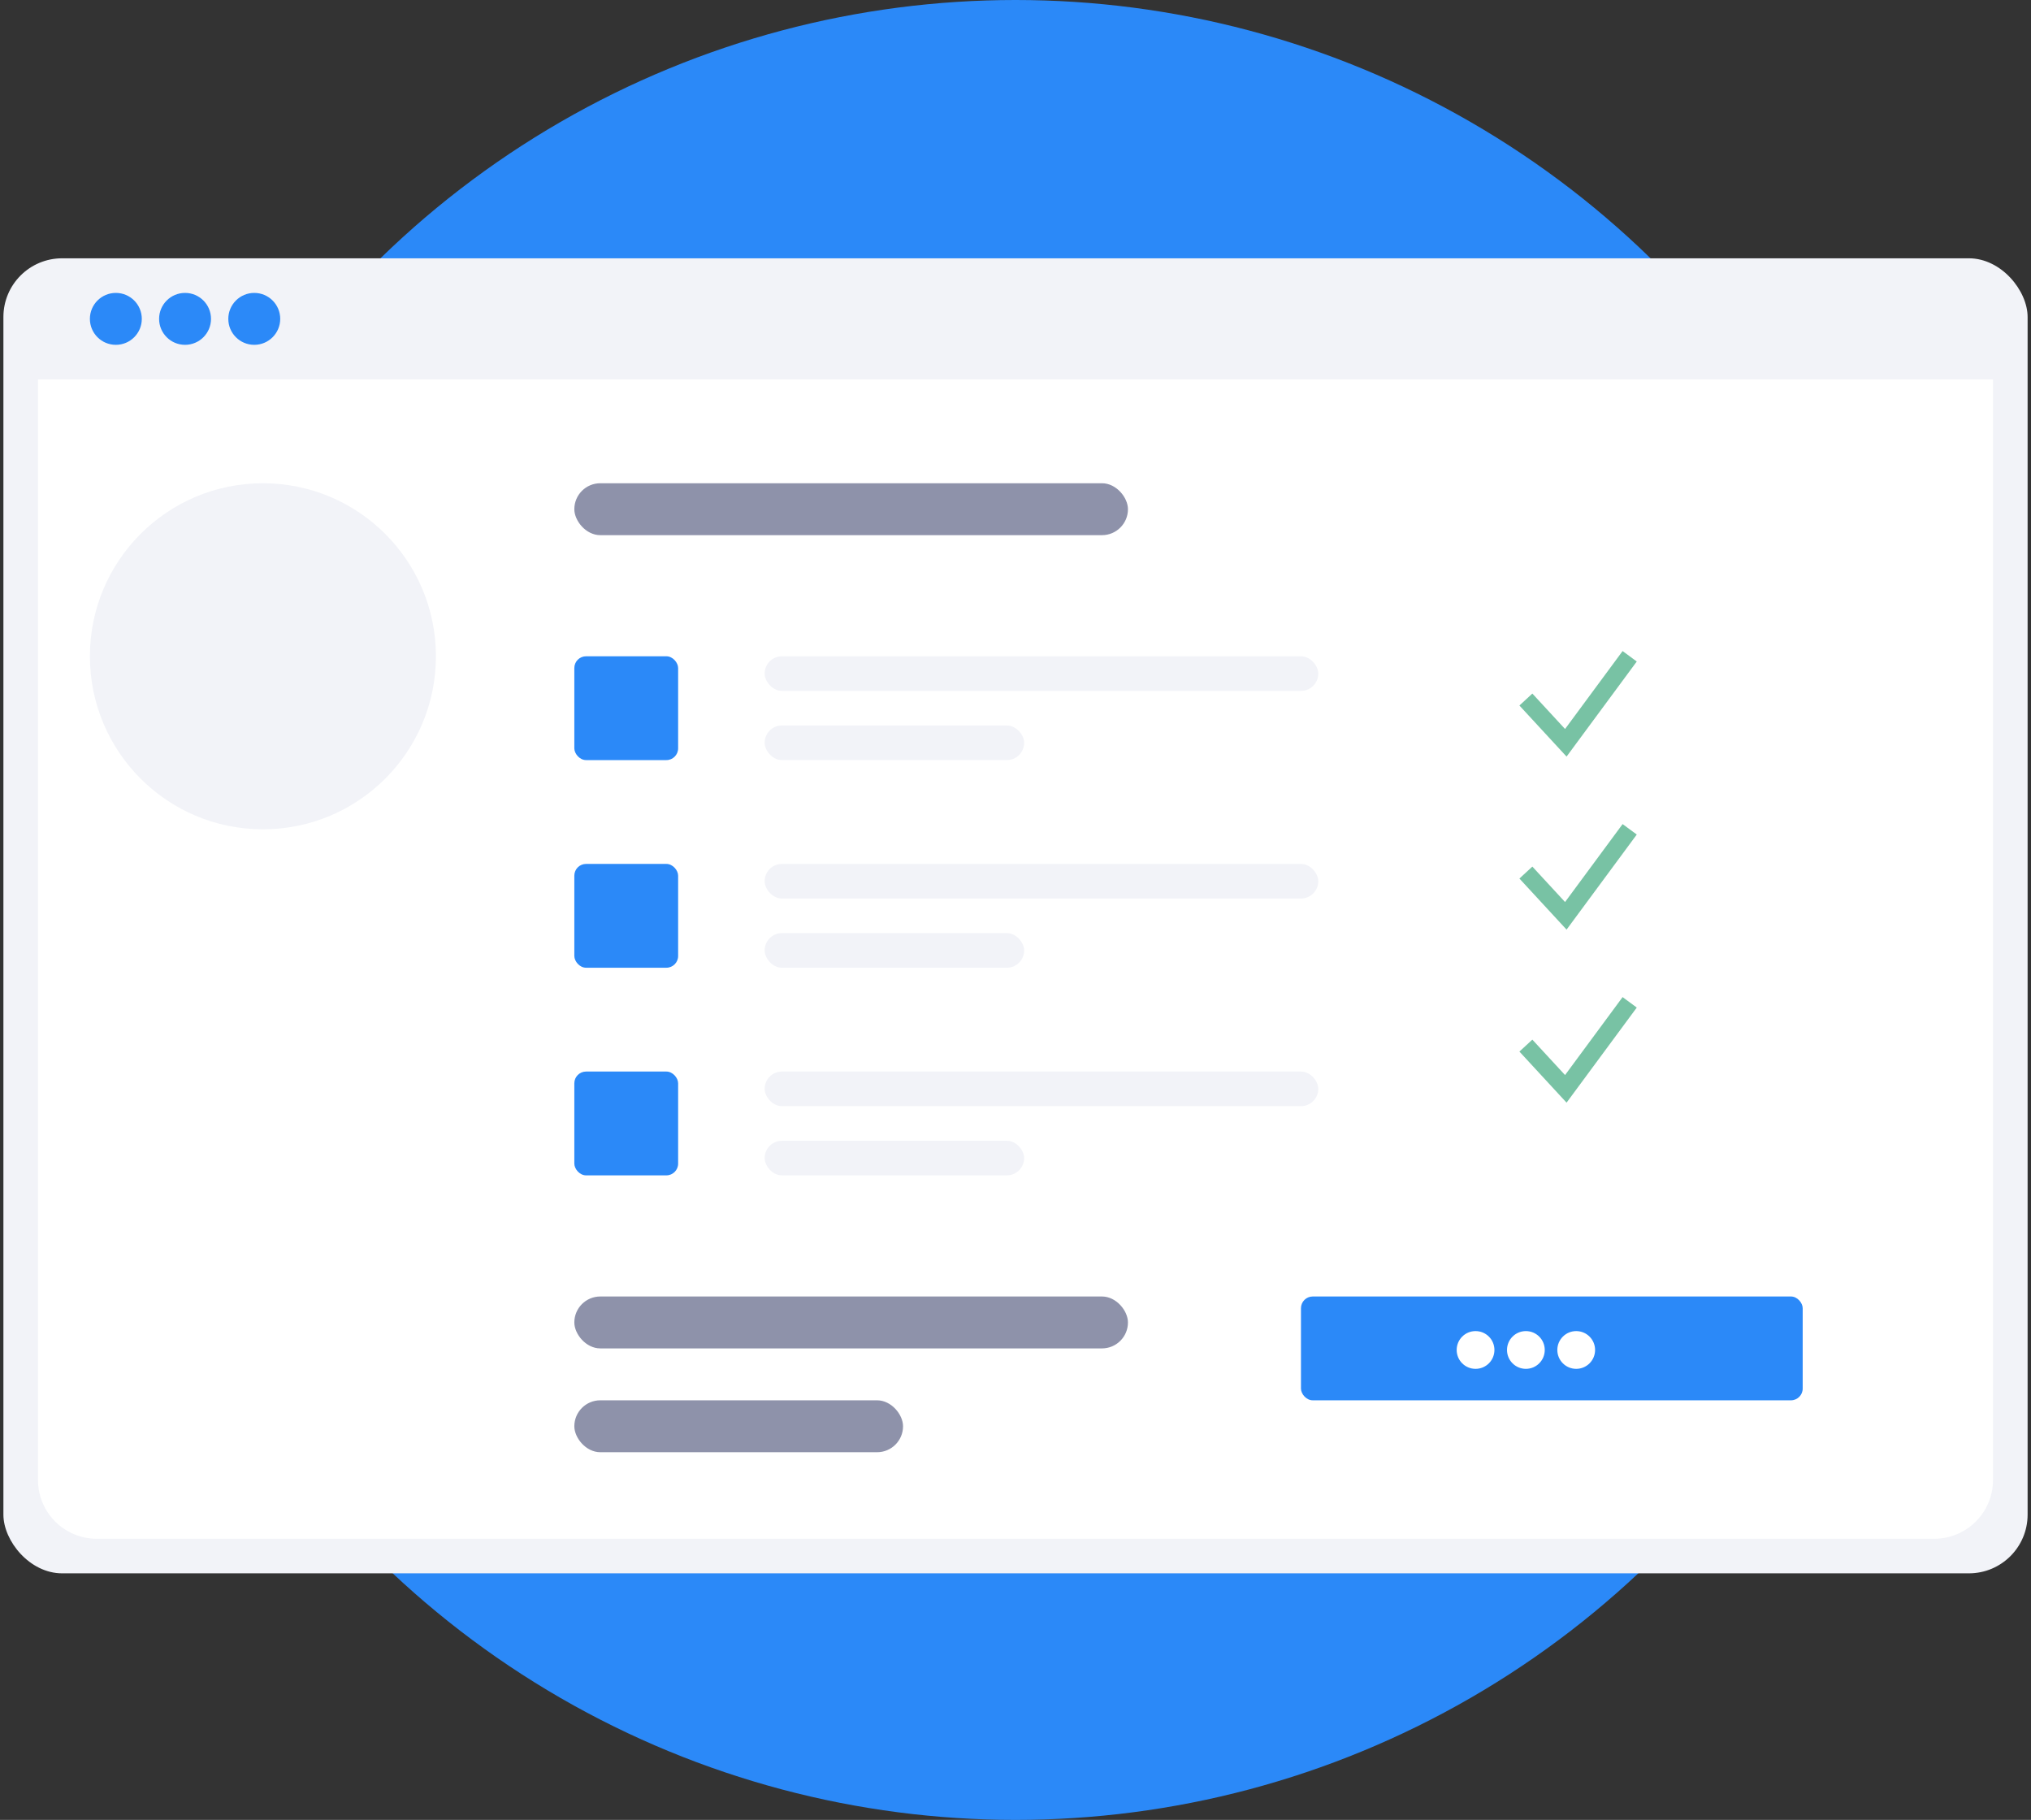 <svg width="173" height="155" viewBox="0 0 173 155" fill="none" xmlns="http://www.w3.org/2000/svg">
<rect x="0" y="0" width="173" height="155" fill="#333333" stroke="none"/>
<circle cx="86.5" cy="77.5" r="77.5" fill="#2B89F8"/>
<rect x="0.29" y="22" width="172.421" height="112" rx="5" fill="#F2F3F8"/>
<path d="M3.237 32.316H169.763V126.053C169.763 128.814 167.525 131.053 164.763 131.053H8.237C5.475 131.053 3.237 128.814 3.237 126.053V32.316Z" fill="white"/>
<circle cx="9.868" cy="27.158" r="2.211" fill="#2B89F8"/>
<circle cx="15.763" cy="27.158" r="2.211" fill="#2B89F8"/>
<circle cx="21.658" cy="27.158" r="2.211" fill="#2B89F8"/>
<circle cx="22.395" cy="55.895" r="14.737" fill="#F2F3F8"/>
<rect x="48.921" y="41.158" width="47.158" height="4.421" rx="2.211" fill="#8E92AA"/>
<rect x="48.921" y="110.421" width="47.158" height="4.421" rx="2.211" fill="#8E92AA"/>
<rect x="48.921" y="119.263" width="28" height="4.421" rx="2.211" fill="#8E92AA"/>
<rect x="65.132" y="55.895" width="47.158" height="2.947" rx="1.474" fill="#F2F3F8"/>
<rect x="65.132" y="61.789" width="22.105" height="2.947" rx="1.474" fill="#F2F3F8"/>
<rect x="48.921" y="55.895" width="8.842" height="8.842" rx="1" fill="#2B89F8"/>
<rect x="65.132" y="73.579" width="47.158" height="2.947" rx="1.474" fill="#F2F3F8"/>
<rect x="65.132" y="79.474" width="22.105" height="2.947" rx="1.474" fill="#F2F3F8"/>
<rect x="48.921" y="73.579" width="8.842" height="8.842" rx="1" fill="#2B89F8"/>
<rect x="65.132" y="91.263" width="47.158" height="2.947" rx="1.474" fill="#F2F3F8"/>
<rect x="65.132" y="97.158" width="22.105" height="2.947" rx="1.474" fill="#F2F3F8"/>
<rect x="48.921" y="91.263" width="8.842" height="8.842" rx="1" fill="#2B89F8"/>
<rect x="110.816" y="110.421" width="42.737" height="8.842" rx="1" fill="#2B89F8"/>
<circle cx="125.687" cy="114.976" r="1.608" fill="white"/>
<circle cx="129.974" cy="114.976" r="1.608" fill="white"/>
<circle cx="134.261" cy="114.976" r="1.608" fill="white"/>
<path d="M129.974 59.579L133.375 63.263L138.816 55.895" stroke="#78C2A4" stroke-width="1.5"/>
<path d="M129.974 74.316L133.375 78L138.816 70.632" stroke="#78C2A4" stroke-width="1.5"/>
<path d="M129.974 89.053L133.375 92.737L138.816 85.368" stroke="#78C2A4" stroke-width="1.5"/>
</svg>
